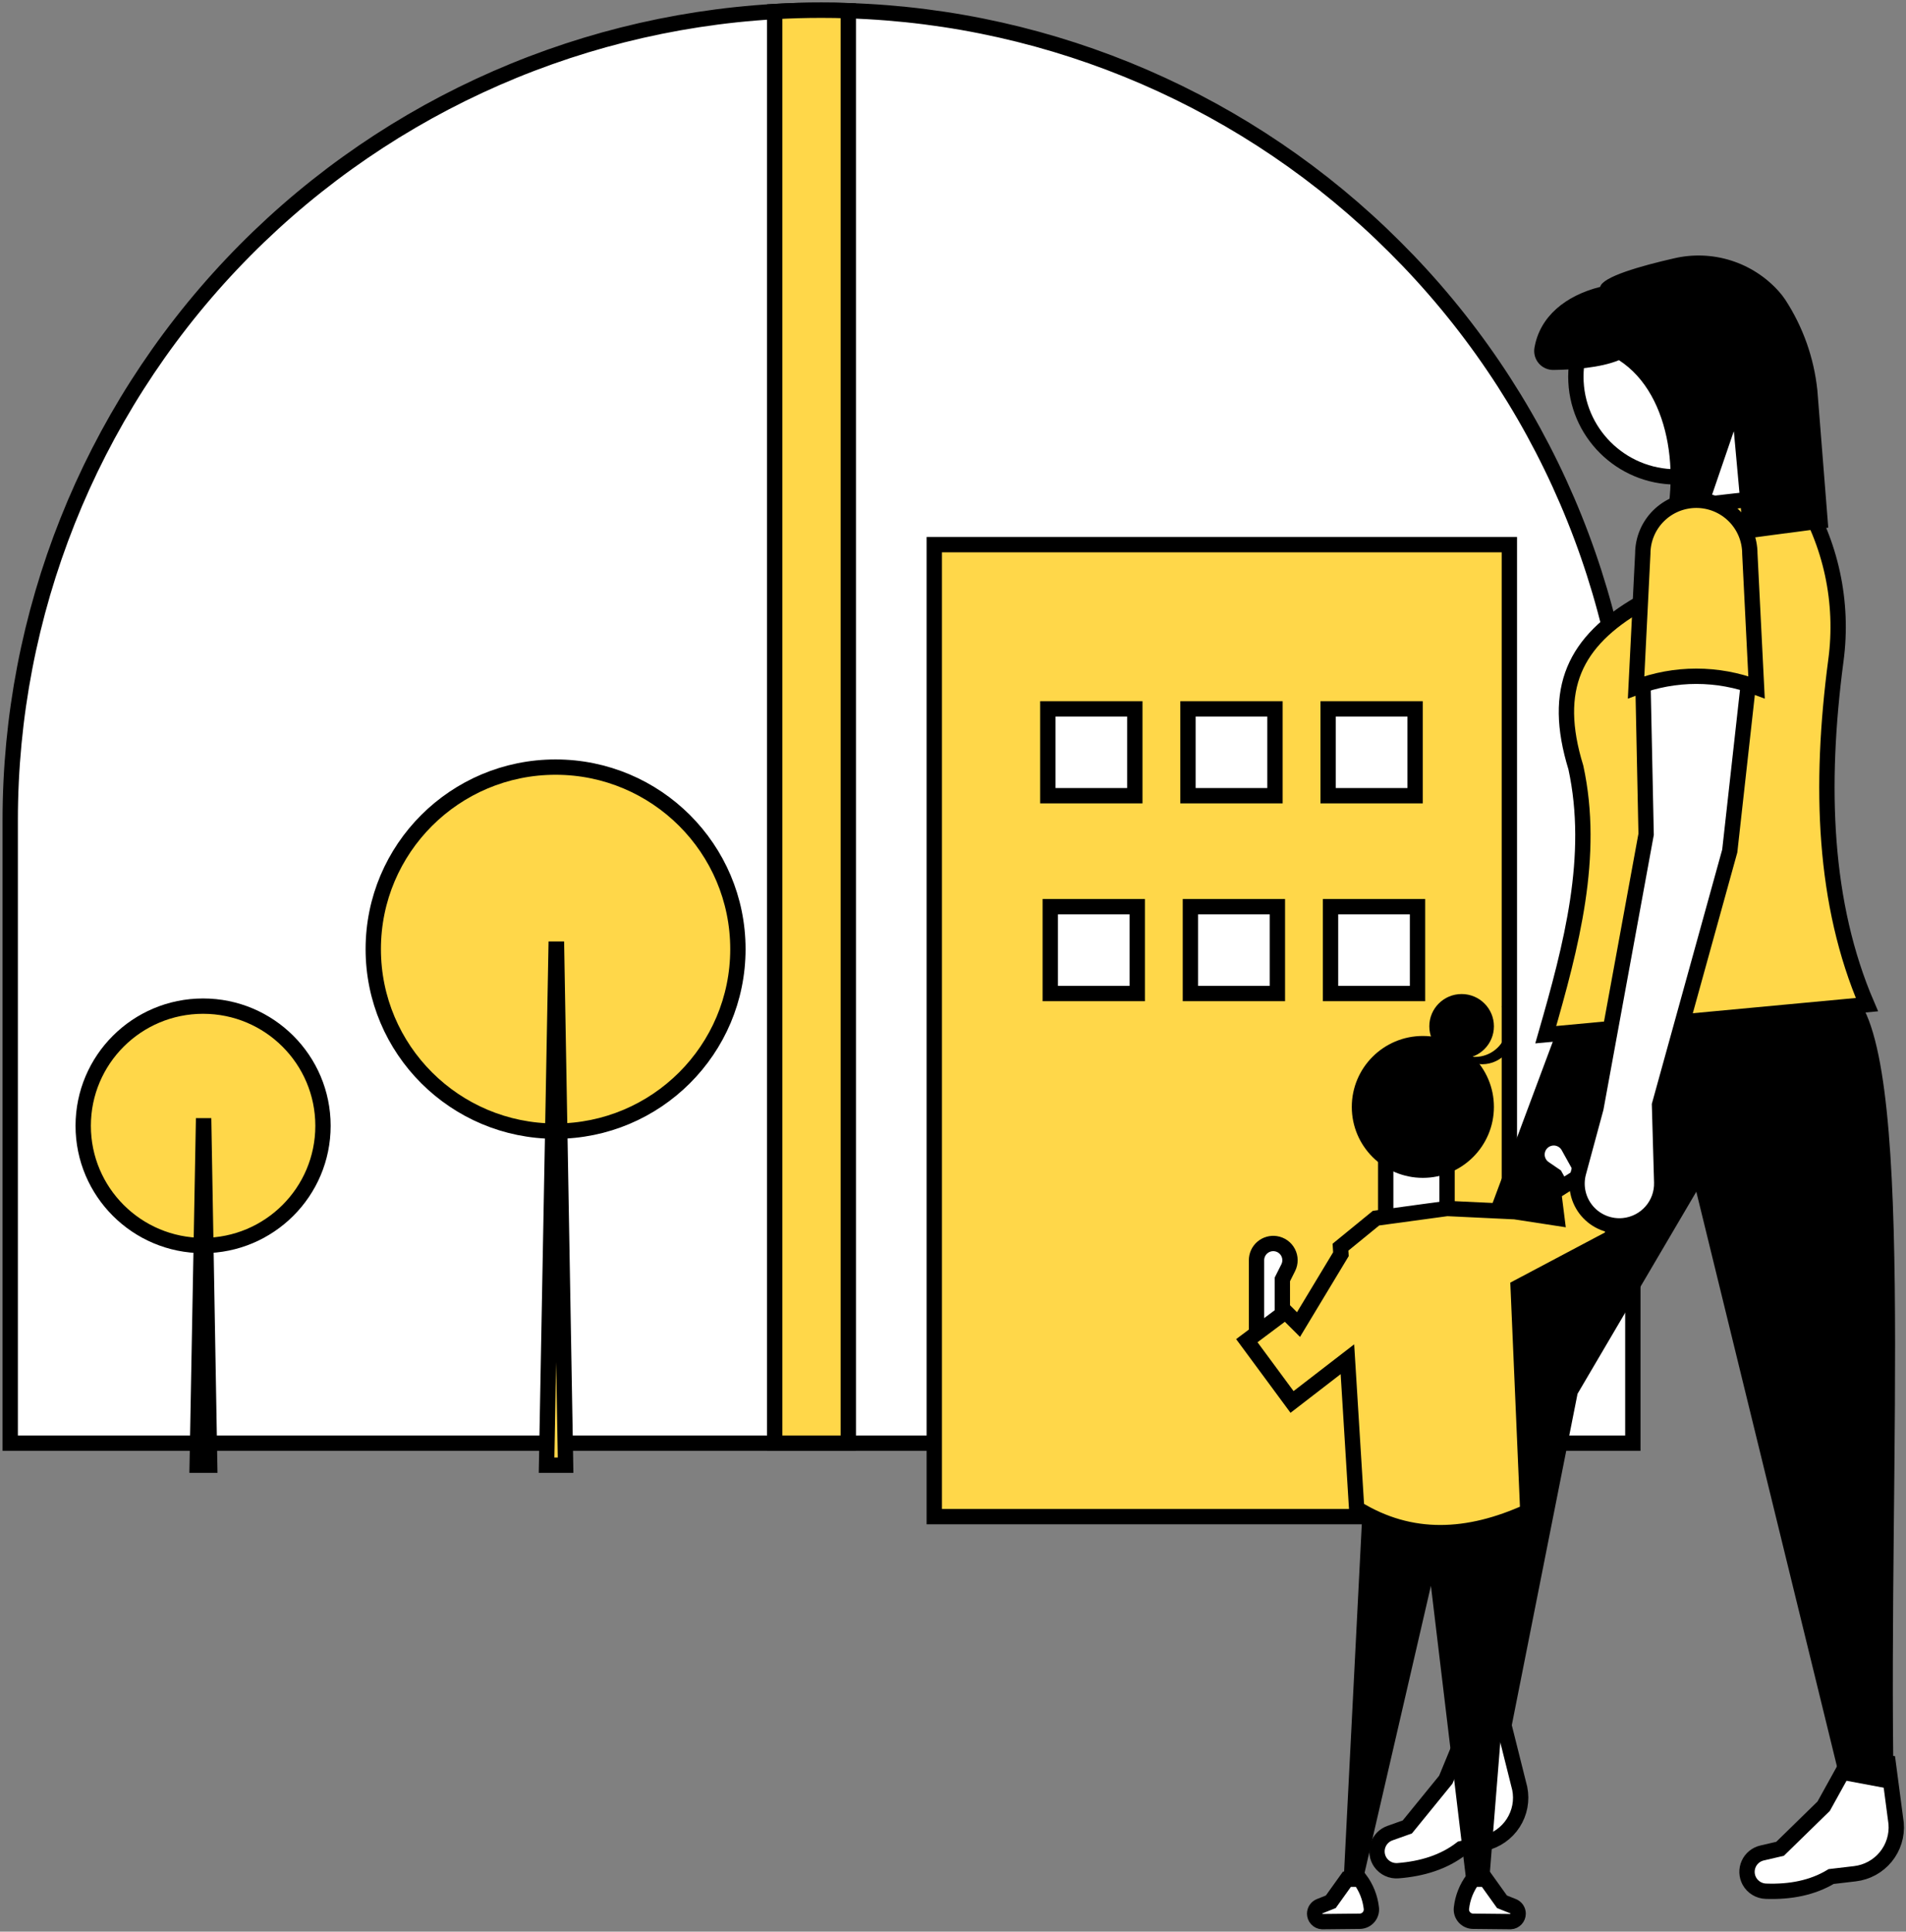 <svg width="373" height="378" viewBox="0 0 373 378" fill="none" xmlns="http://www.w3.org/2000/svg">
<rect x="0" y="0" width="373" height="378" fill="#808080" stroke="none"/>
<path d="M319.544 160.508V282.411H2V160.508C2 120.053 17.493 81.128 45.307 51.708C73.121 22.287 111.151 4.597 151.606 2.261C154.637 2.085 157.693 1.998 160.772 2C162.527 2 164.275 2.026 166.01 2.092C206.296 3.364 244.576 19.937 273.039 48.428C273.897 49.284 274.741 50.147 275.586 51.023C303.81 80.508 319.555 119.724 319.544 160.508Z" fill="white" stroke="black" stroke-width="3" stroke-linecap="round"/>
<path d="M166.012 2.092V282.411H151.607V2.261C154.639 2.085 157.694 1.998 160.774 2C162.528 2 164.276 2.026 166.012 2.092Z" fill="#FFD749" stroke="black" stroke-width="3" stroke-linecap="round"/>
<path fill-rule="evenodd" clip-rule="evenodd" d="M295.378 106.584H182.836V296.793H295.378V106.584ZM222.082 138.717H205.059V155.712H222.082V138.717ZM232.486 138.717H249.51V155.712H232.486V138.717ZM276.935 138.717H259.912V155.712H276.935V138.717ZM205.533 177.428H222.557V194.423H205.533V177.428ZM249.982 177.428H232.959V194.423H249.982V177.428ZM260.385 177.428H277.408V194.423H260.385V177.428Z" fill="#FFD749"/>
<path d="M182.836 106.584V105.084H181.336V106.584H182.836ZM295.378 106.584H296.878V105.084H295.378V106.584ZM182.836 296.793H181.336V298.293H182.836V296.793ZM295.378 296.793V298.293H296.878V296.793H295.378ZM205.059 138.717V137.217H203.559V138.717H205.059ZM222.082 138.717H223.582V137.217H222.082V138.717ZM205.059 155.712H203.559V157.212H205.059V155.712ZM222.082 155.712V157.212H223.582V155.712H222.082ZM249.51 138.717H251.01V137.217H249.51V138.717ZM232.486 138.717V137.217H230.986V138.717H232.486ZM249.51 155.712V157.212H251.01V155.712H249.51ZM232.486 155.712H230.986V157.212H232.486V155.712ZM259.912 138.717V137.217H258.412V138.717H259.912ZM276.935 138.717H278.435V137.217H276.935V138.717ZM259.912 155.712H258.412V157.212H259.912V155.712ZM276.935 155.712V157.212H278.435V155.712H276.935ZM222.557 177.428H224.057V175.928H222.557V177.428ZM205.533 177.428V175.928H204.033V177.428H205.533ZM222.557 194.423V195.923H224.057V194.423H222.557ZM205.533 194.423H204.033V195.923H205.533V194.423ZM232.959 177.428V175.928H231.459V177.428H232.959ZM249.982 177.428H251.482V175.928H249.982V177.428ZM232.959 194.423H231.459V195.923H232.959V194.423ZM249.982 194.423V195.923H251.482V194.423H249.982ZM277.408 177.428H278.908V175.928H277.408V177.428ZM260.385 177.428V175.928H258.885V177.428H260.385ZM277.408 194.423V195.923H278.908V194.423H277.408ZM260.385 194.423H258.885V195.923H260.385V194.423ZM182.836 108.084H295.378V105.084H182.836V108.084ZM184.336 296.793V106.584H181.336V296.793H184.336ZM295.378 295.293H182.836V298.293H295.378V295.293ZM293.878 106.584V296.793H296.878V106.584H293.878ZM205.059 140.217H222.082V137.217H205.059V140.217ZM206.559 155.712V138.717H203.559V155.712H206.559ZM222.082 154.212H205.059V157.212H222.082V154.212ZM220.582 138.717V155.712H223.582V138.717H220.582ZM249.51 137.217H232.486V140.217H249.51V137.217ZM251.01 155.712V138.717H248.01V155.712H251.01ZM232.486 157.212H249.51V154.212H232.486V157.212ZM230.986 138.717V155.712H233.986V138.717H230.986ZM259.912 140.217H276.935V137.217H259.912V140.217ZM261.412 155.712V138.717H258.412V155.712H261.412ZM276.935 154.212H259.912V157.212H276.935V154.212ZM275.435 138.717V155.712H278.435V138.717H275.435ZM222.557 175.928H205.533V178.928H222.557V175.928ZM224.057 194.423V177.428H221.057V194.423H224.057ZM205.533 195.923H222.557V192.923H205.533V195.923ZM204.033 177.428V194.423H207.033V177.428H204.033ZM232.959 178.928H249.982V175.928H232.959V178.928ZM234.459 194.423V177.428H231.459V194.423H234.459ZM249.982 192.923H232.959V195.923H249.982V192.923ZM248.482 177.428V194.423H251.482V177.428H248.482ZM277.408 175.928H260.385V178.928H277.408V175.928ZM278.908 194.423V177.428H275.908V194.423H278.908ZM260.385 195.923H277.408V192.923H260.385V195.923ZM258.885 177.428V194.423H261.885V177.428H258.885Z" fill="black"/>
<path d="M39.746 243.735C52.704 243.735 63.208 233.248 63.208 220.312C63.208 207.376 52.704 196.889 39.746 196.889C26.788 196.889 16.283 207.376 16.283 220.312C16.283 233.248 26.788 243.735 39.746 243.735Z" fill="#FFD749" stroke="black" stroke-width="3" stroke-linecap="round"/>
<path d="M39.812 220.312H39.877L41.037 286.721H38.588L39.812 220.312Z" fill="#FFD749" stroke="black" stroke-width="3" stroke-linecap="round"/>
<path d="M108.726 221.354C128.431 221.354 144.405 205.407 144.405 185.735C144.405 166.063 128.431 150.115 108.726 150.115C89.021 150.115 73.047 166.063 73.047 185.735C73.047 205.407 89.021 221.354 108.726 221.354Z" fill="#FFD749" stroke="black" stroke-width="3" stroke-linecap="round"/>
<path d="M108.823 185.734H108.921L110.685 286.721H106.961L108.823 185.734Z" fill="#FFD749" stroke="black" stroke-width="3" stroke-linecap="round"/>
<path d="M363.01 366.671L358.356 367.217C354.68 369.429 350.366 370.262 345.587 370.093C344.92 370.073 344.27 369.879 343.701 369.531C343.132 369.183 342.664 368.692 342.343 368.108C342.065 367.596 341.909 367.026 341.887 366.443C341.866 365.86 341.979 365.281 342.219 364.749C342.458 364.217 342.818 363.748 343.269 363.378C343.72 363.007 344.25 362.746 344.819 362.613L348.355 361.791L356.888 353.459L362.036 344.158L369.514 345.014L371.07 356.828C371.268 359.192 370.538 361.54 369.034 363.377C367.53 365.213 365.37 366.394 363.01 366.671Z" fill="white" stroke="black" stroke-width="3" stroke-linecap="round"/>
<path d="M290.529 360.695L285.968 361.766C282.568 364.383 278.377 365.701 273.61 366.076C272.945 366.132 272.277 366.014 271.672 365.733C271.067 365.452 270.546 365.017 270.161 364.473C269.826 363.996 269.606 363.447 269.518 362.871C269.43 362.295 269.476 361.706 269.654 361.15C269.831 360.595 270.135 360.088 270.54 359.668C270.946 359.249 271.443 358.929 271.993 358.733L275.413 357.514L282.939 348.266L286.992 338.439H294.519L297.414 350C297.88 352.326 297.422 354.741 296.137 356.737C294.853 358.732 292.842 360.151 290.529 360.695Z" fill="white" stroke="black" stroke-width="3" stroke-linecap="round"/>
<path d="M286.788 339.094L295.299 340.402L308.721 272.75L331.964 233.205L360.117 348.245L370.593 350.206C369.418 285.422 375.152 203.863 362.082 193.986L305.12 200.523L280.24 267.194L286.788 339.094Z" fill="black"/>
<path d="M328.034 93.326C338.882 93.326 347.676 84.546 347.676 73.717C347.676 62.887 338.882 54.107 328.034 54.107C317.187 54.107 308.393 62.887 308.393 73.717C308.393 84.546 317.187 93.326 328.034 93.326Z" fill="white" stroke="black" stroke-width="3" stroke-linecap="round"/>
<path d="M355.535 103.782L331.965 107.704L329 86.463L343.095 81.559L355.535 103.782Z" fill="white" stroke="black" stroke-width="3" stroke-linecap="round"/>
<path d="M365.354 196.599L302.5 202.481C307.539 184.989 312.156 167.558 308.393 150.19C303.614 134.685 308.226 125.464 320.832 118.162L329.344 99.206L352.26 96.592C358.328 106.333 360.81 117.879 359.28 129.248C356.015 153.97 356.897 176.911 365.354 196.599Z" fill="#FFD749" stroke="black" stroke-width="3" stroke-linecap="round"/>
<path d="M327.593 50.557C321.038 52.052 313.577 54.171 313.158 56.14C306.415 57.836 301.325 61.9 300.286 68.094C300.199 68.63 300.231 69.178 300.379 69.7C300.528 70.221 300.789 70.704 301.144 71.115C301.499 71.525 301.941 71.852 302.437 72.074C302.932 72.295 303.471 72.406 304.014 72.397C307.681 72.35 313.187 71.999 316.822 70.483C327.382 77.276 329.155 94.944 324.543 106.97L331.8 106.306L339.308 84.364L341.225 105.443L357.786 103.257L355.653 76.377C354.997 70.042 352.838 63.954 349.353 58.619C348.991 58.083 348.595 57.571 348.168 57.086C345.649 54.244 342.405 52.137 338.783 50.987C335.16 49.838 331.293 49.689 327.593 50.557Z" fill="black"/>
<path d="M286 373.415C285.965 373.735 285.997 374.058 286.094 374.365C286.192 374.672 286.353 374.955 286.566 375.196C286.78 375.437 287.042 375.63 287.336 375.764C287.629 375.898 287.947 375.968 288.269 375.972L295.635 376.047C296.032 376.02 296.403 375.843 296.674 375.553C296.945 375.262 297.096 374.88 297.096 374.483C297.096 374.17 297.002 373.863 296.826 373.604C296.65 373.344 296.4 373.144 296.109 373.027L293.936 372.159L290.775 367.742H288.247C287.006 369.395 286.23 371.349 286.002 373.402L286 373.415H286Z" fill="white" stroke="black" stroke-width="3" stroke-linecap="round"/>
<path d="M268.369 373.415C268.405 373.735 268.373 374.058 268.275 374.365C268.178 374.672 268.017 374.955 267.803 375.196C267.59 375.437 267.327 375.63 267.034 375.764C266.741 375.898 266.423 375.968 266.1 375.972L258.735 376.047C258.338 376.02 257.967 375.843 257.695 375.553C257.424 375.262 257.273 374.88 257.273 374.483C257.273 374.17 257.368 373.863 257.543 373.604C257.719 373.344 257.969 373.144 258.261 373.027L260.434 372.159L263.594 367.742H266.123C267.364 369.395 268.139 371.349 268.368 373.402L268.369 373.415Z" fill="white" stroke="black" stroke-width="3" stroke-linecap="round"/>
<path d="M262.963 367.743H266.755L280.029 310.319L286.982 368.374H291.407L297.411 293.597L266.755 293.281L262.963 367.743Z" fill="black"/>
<path d="M245.896 262.36H250.953V250.37L252.103 248.074C252.334 247.613 252.453 247.104 252.449 246.589C252.446 246.073 252.32 245.566 252.083 245.108C251.846 244.651 251.504 244.255 251.085 243.955C250.666 243.654 250.181 243.456 249.671 243.378C249.204 243.306 248.727 243.336 248.273 243.466C247.819 243.595 247.398 243.821 247.04 244.128C246.681 244.435 246.393 244.816 246.196 245.245C245.999 245.673 245.896 246.139 245.896 246.611V262.36Z" fill="white" stroke="black" stroke-width="3" stroke-linecap="round"/>
<path d="M271.18 240.906H283.189V227.024H271.18V240.906Z" fill="white" stroke="black" stroke-width="3" stroke-linecap="round"/>
<path d="M314.579 238.126L310.156 240.574L304.334 230.087L302.213 228.635C301.787 228.343 301.436 227.956 301.189 227.503C300.942 227.051 300.805 226.546 300.79 226.031C300.776 225.516 300.883 225.005 301.103 224.539C301.324 224.073 301.652 223.666 302.06 223.35C302.433 223.062 302.865 222.857 303.325 222.751C303.785 222.644 304.263 222.638 304.726 222.733C305.189 222.828 305.625 223.022 306.006 223.301C306.387 223.581 306.702 223.939 306.931 224.351L308.757 227.64L314.579 238.126Z" fill="white" stroke="black" stroke-width="3" stroke-linecap="round"/>
<path fill-rule="evenodd" clip-rule="evenodd" d="M296.463 237.125L296.463 237.119L283.189 236.488L269.283 238.381L262.33 244.061L262.415 245.433L254.113 259.203L251.585 256.679L244 262.358L252.849 274.348L263.686 265.988L265.49 295.174C276.121 301.723 287.359 301.083 298.991 295.805L297.099 251.882L306.611 246.84L315.427 242.168L316.692 234.595L311.003 228.916L304.05 233.333L304.682 238.381L296.465 237.119L296.463 237.125Z" fill="#FFD749"/>
<path d="M296.463 237.119L297.961 237.055L297.902 235.686L296.534 235.621L296.463 237.119ZM296.463 237.125L294.964 237.19L297.876 237.629L296.463 237.125ZM283.189 236.488L283.26 234.99L283.123 234.983L282.986 235.002L283.189 236.488ZM269.283 238.381L269.081 236.895L268.662 236.952L268.334 237.22L269.283 238.381ZM262.33 244.061L261.381 242.899L260.785 243.386L260.833 244.153L262.33 244.061ZM262.415 245.433L263.7 246.208L263.941 245.807L263.912 245.341L262.415 245.433ZM254.113 259.203L253.054 260.265L254.409 261.618L255.398 259.978L254.113 259.203ZM251.585 256.679L252.645 255.618L251.726 254.7L250.686 255.478L251.585 256.679ZM244 262.358L243.101 261.158L241.908 262.051L242.793 263.249L244 262.358ZM252.849 274.348L251.642 275.239L252.552 276.472L253.765 275.536L252.849 274.348ZM263.686 265.988L265.183 265.896L265.009 263.073L262.77 264.8L263.686 265.988ZM265.49 295.174L263.993 295.267L264.041 296.043L264.704 296.451L265.49 295.174ZM298.991 295.805L299.611 297.171L300.533 296.753L300.49 295.741L298.991 295.805ZM297.099 251.882L296.396 250.556L295.559 251L295.6 251.946L297.099 251.882ZM306.611 246.84L305.908 245.515L306.611 246.84ZM315.427 242.168L316.13 243.493L316.785 243.146L316.907 242.415L315.427 242.168ZM316.692 234.595L318.171 234.842L318.298 234.08L317.751 233.534L316.692 234.595ZM311.003 228.916L312.063 227.854L311.213 227.006L310.199 227.65L311.003 228.916ZM304.05 233.333L303.246 232.067L302.444 232.577L302.562 233.52L304.05 233.333ZM304.682 238.381L304.454 239.864L306.417 240.166L306.17 238.195L304.682 238.381ZM296.465 237.119L296.693 235.637L295.468 235.449L295.052 236.616L296.465 237.119ZM294.964 237.184L294.964 237.19L297.961 237.061L297.961 237.055L294.964 237.184ZM283.118 237.987L296.391 238.618L296.534 235.621L283.26 234.99L283.118 237.987ZM269.485 239.868L283.391 237.975L282.986 235.002L269.081 236.895L269.485 239.868ZM263.279 245.222L270.232 239.543L268.334 237.22L261.381 242.899L263.279 245.222ZM263.912 245.341L263.827 243.968L260.833 244.153L260.918 245.526L263.912 245.341ZM255.398 259.978L263.7 246.208L261.13 244.659L252.829 258.429L255.398 259.978ZM250.525 257.741L253.054 260.265L255.173 258.142L252.645 255.618L250.525 257.741ZM244.899 263.559L252.484 257.88L250.686 255.478L243.101 261.158L244.899 263.559ZM254.056 273.457L245.207 261.468L242.793 263.249L251.642 275.239L254.056 273.457ZM262.77 264.8L251.933 273.16L253.765 275.536L264.602 267.176L262.77 264.8ZM266.988 295.082L265.183 265.896L262.189 266.081L263.993 295.267L266.988 295.082ZM298.371 294.439C287.056 299.573 276.368 300.114 266.277 293.897L264.704 296.451C275.874 303.333 287.663 302.592 299.611 297.171L298.371 294.439ZM295.6 251.946L297.492 295.87L300.49 295.741L298.597 251.817L295.6 251.946ZM297.801 253.207L307.313 248.166L305.908 245.515L296.396 250.556L297.801 253.207ZM307.313 248.166L316.13 243.493L314.725 240.842L305.908 245.515L307.313 248.166ZM316.907 242.415L318.171 234.842L315.212 234.348L313.948 241.921L316.907 242.415ZM317.751 233.534L312.063 227.854L309.943 229.978L315.632 235.657L317.751 233.534ZM310.199 227.65L303.246 232.067L304.854 234.599L311.807 230.182L310.199 227.65ZM302.562 233.52L303.194 238.568L306.17 238.195L305.538 233.147L302.562 233.52ZM304.91 236.899L296.693 235.637L296.237 238.602L304.454 239.864L304.91 236.899ZM295.052 236.616L295.05 236.622L297.876 237.629L297.878 237.623L295.052 236.616Z" fill="black"/>
<path d="M278.449 230.494C286.129 230.494 292.355 224.278 292.355 216.611C292.355 208.944 286.129 202.729 278.449 202.729C270.769 202.729 264.543 208.944 264.543 216.611C264.543 224.278 270.769 230.494 278.449 230.494Z" fill="black"/>
<path d="M286.036 207.144C289.527 207.144 292.357 204.319 292.357 200.834C292.357 197.349 289.527 194.523 286.036 194.523C282.545 194.523 279.715 197.349 279.715 200.834C279.715 204.319 282.545 207.144 286.036 207.144Z" fill="black"/>
<path d="M285.728 206.11C286.981 206.763 288.417 206.978 289.807 206.72C291.197 206.462 292.46 205.747 293.394 204.688C294.328 203.629 294.88 202.288 294.961 200.879C295.042 199.47 294.647 198.075 293.84 196.916C294.571 197.465 295.174 198.166 295.607 198.97C296.04 199.774 296.293 200.663 296.348 201.574C296.403 202.485 296.26 203.398 295.927 204.248C295.595 205.099 295.081 205.867 294.422 206.5C293.763 207.133 292.974 207.616 292.11 207.915C291.246 208.214 290.327 208.322 289.417 208.231C288.507 208.141 287.628 207.854 286.839 207.391C286.051 206.928 285.373 206.3 284.852 205.55C285.128 205.76 285.421 205.948 285.728 206.11Z" fill="black"/>
<path d="M324.761 216.209L325.195 231.384C325.255 233.476 324.519 235.513 323.134 237.084C321.75 238.656 319.821 239.645 317.735 239.854C316.4 239.987 315.051 239.794 313.806 239.292C312.562 238.79 311.458 237.994 310.589 236.972C309.721 235.949 309.115 234.732 308.822 233.424C308.53 232.115 308.56 230.756 308.91 229.462L312.321 216.863L322.142 163.265L321.487 131.89L342.439 131.236L338.51 166.533L324.761 216.209Z" fill="white" stroke="black" stroke-width="3" stroke-linecap="round"/>
<path d="M343.75 134.502C336.159 131.616 327.77 131.616 320.18 134.502L321.489 108.357C321.489 105.583 322.593 102.923 324.557 100.962C326.522 99 329.187 97.898 331.965 97.898C334.743 97.898 337.408 99 339.372 100.962C341.337 102.923 342.441 105.583 342.441 108.357L343.75 134.502Z" fill="#FFD749" stroke="black" stroke-width="3" stroke-linecap="round"/>
</svg>
